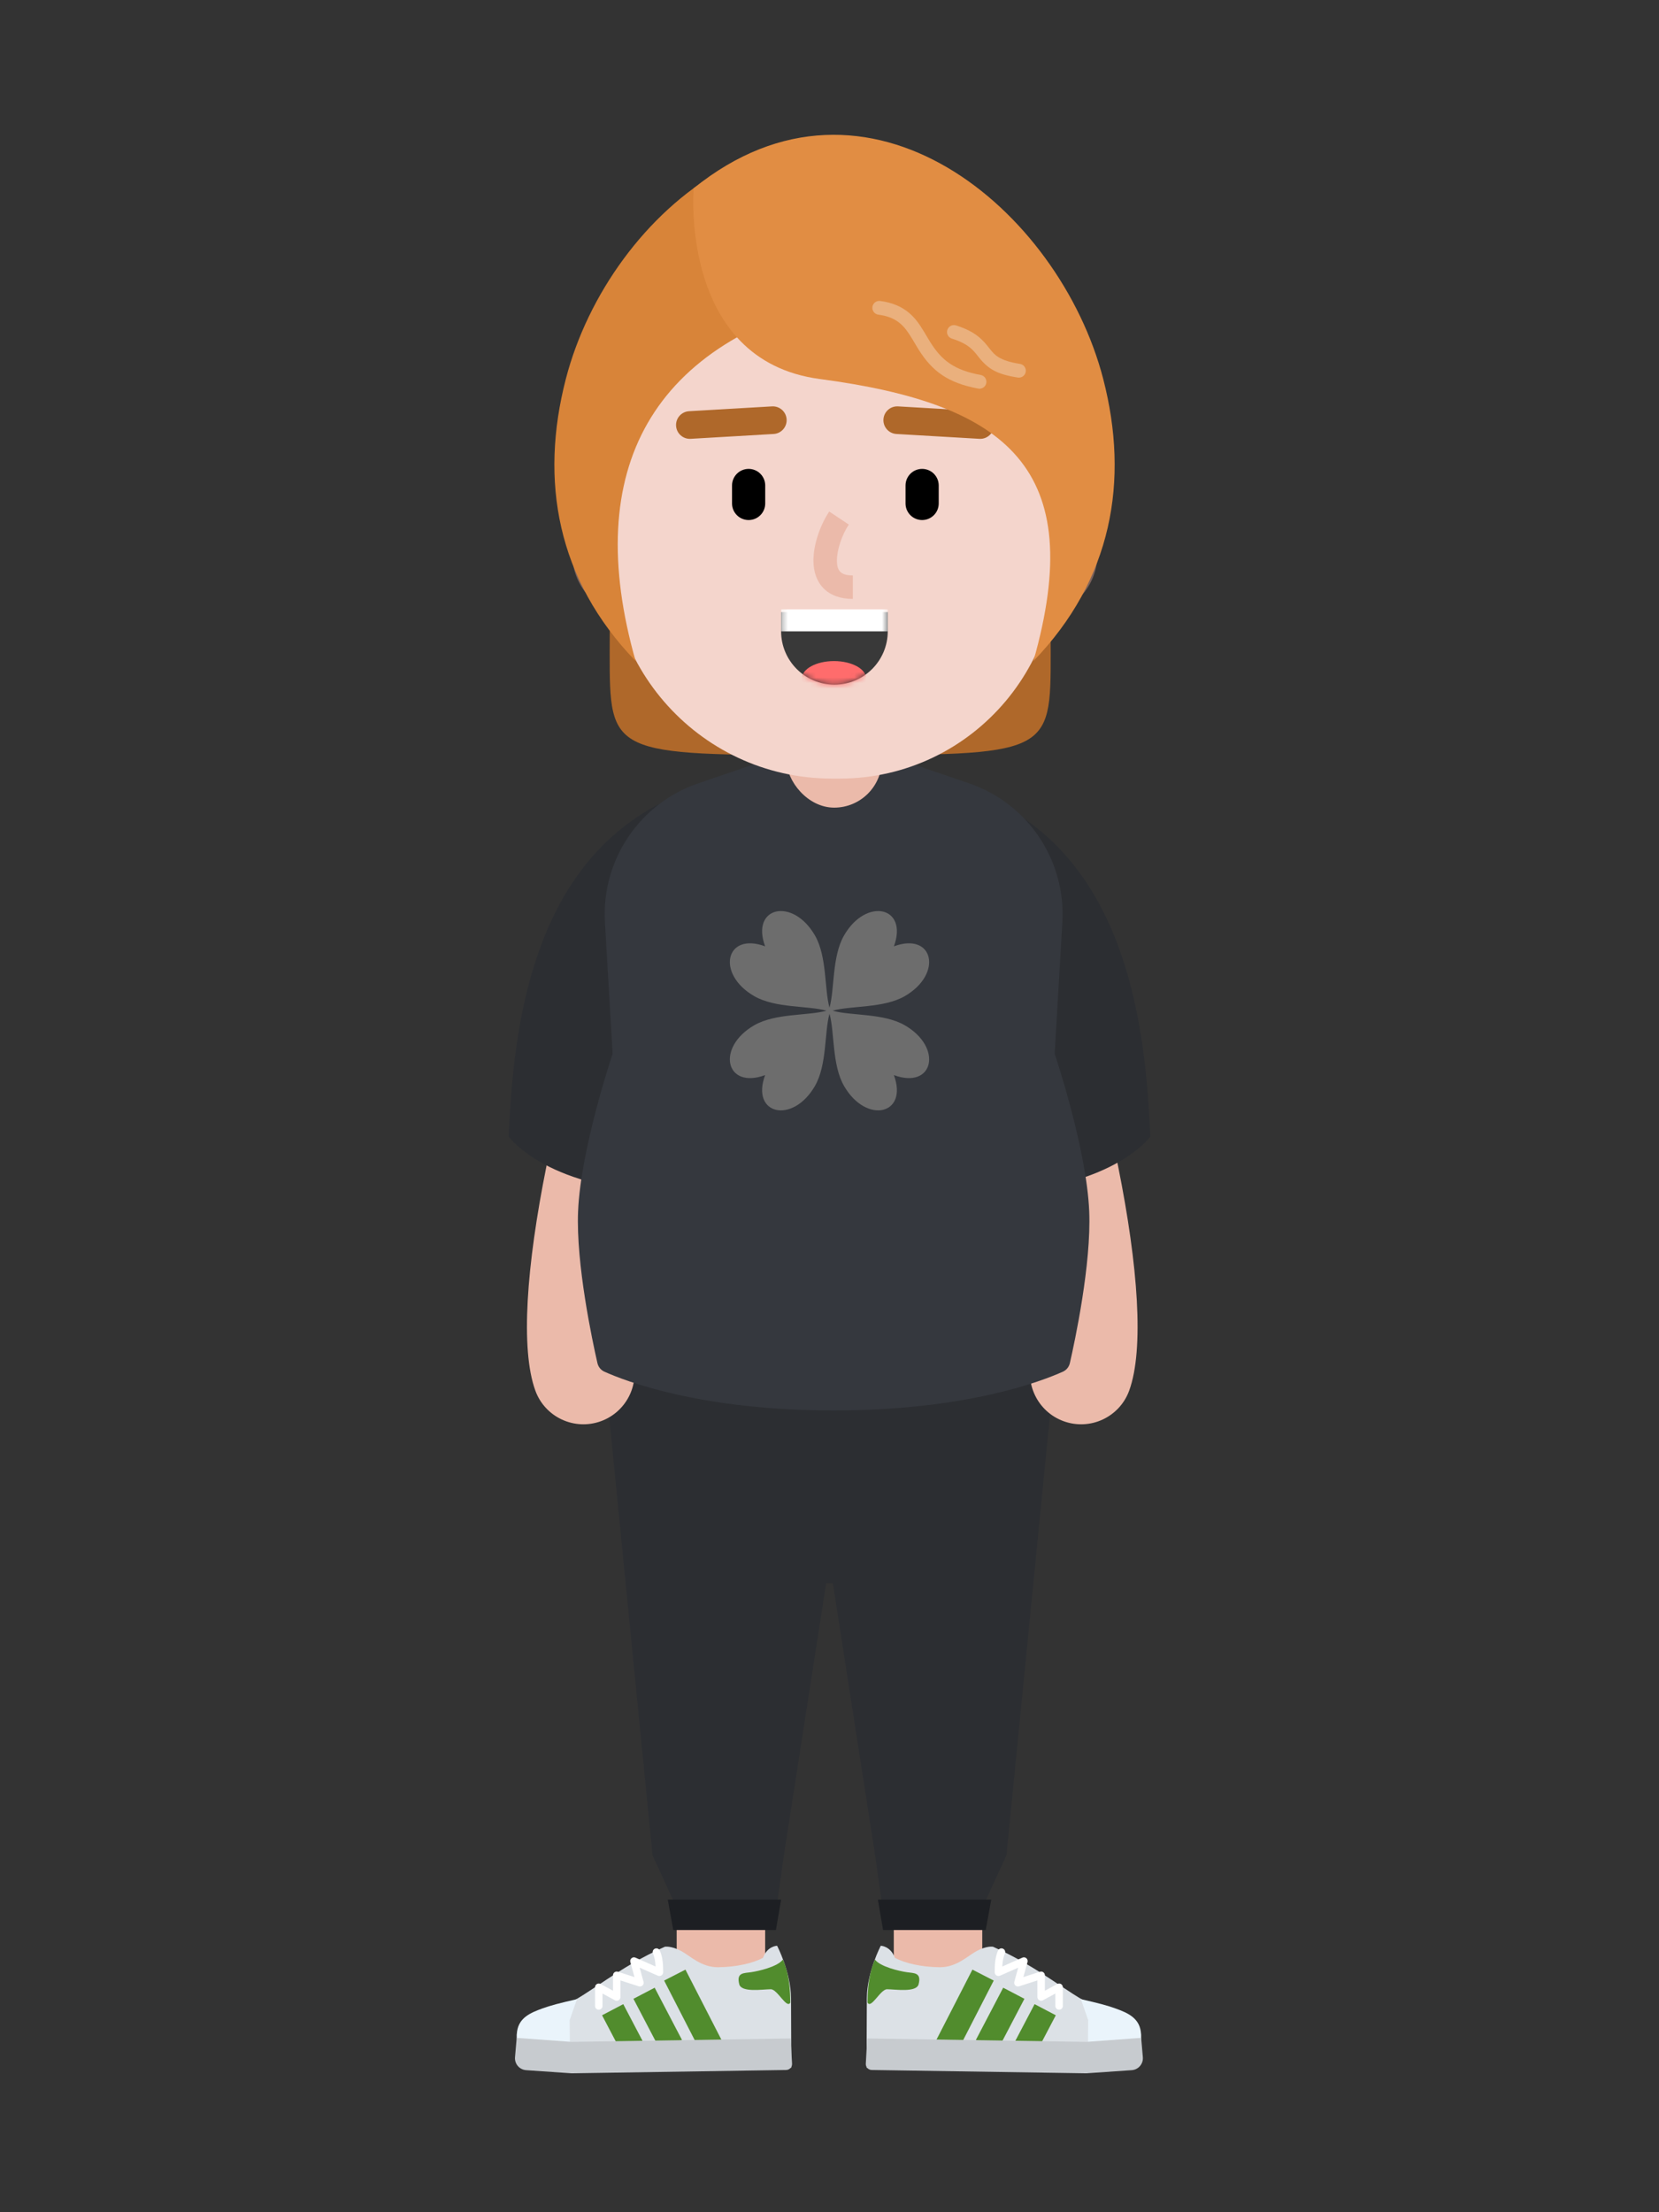 <svg width="300" height="400" viewBox="0 0 300 400" fill="none" xmlns="http://www.w3.org/2000/svg">
<rect x="0" y="0" width="300" height="400" fill="#333333" stroke="none"/>
<path d="M169.625 288.032C173.999 288.032 177.553 291.543 177.624 295.9L177.625 296.032V354.907C177.625 359.326 174.043 362.907 169.625 362.907C165.251 362.907 161.697 359.397 161.626 355.04L161.625 354.907V296.032C161.625 291.614 165.207 288.032 169.625 288.032Z" fill="#EBBAAA"/>
<path d="M130.365 288.032C134.739 288.032 138.293 291.543 138.363 295.9L138.365 296.032V354.907C138.365 359.326 134.783 362.907 130.365 362.907C125.99 362.907 122.436 359.397 122.366 355.04L122.365 354.907V296.032C122.365 291.614 125.946 288.032 130.365 288.032Z" fill="#EBBAAA"/>
<path d="M203.603 374.288C203.653 368.55 202.871 365.06 197.884 362.715C192.896 360.37 188.199 355.863 179.57 351.998C179.57 351.998 178.434 351.785 176.586 352.785C175.008 353.638 172.982 355.73 169.928 355.705C166.613 355.675 163.658 354.973 161.822 354.01C161.029 351.838 159.27 351.823 159.27 351.823C159.27 351.823 156.792 356.538 156.751 361.275C156.71 366.01 156.714 373.878 156.714 373.878L203.603 374.288Z" fill="#DCE1E6"/>
<path d="M180.477 352.69C180.629 352.349 181.029 352.195 181.37 352.347C181.712 352.499 181.865 352.899 181.713 353.24C181.567 353.57 181.457 353.946 181.38 354.365C181.315 354.717 181.277 355.042 181.255 355.424L181.248 355.572L184.882 353.969C185.392 353.744 185.934 354.196 185.817 354.729L185.808 354.768L185.058 357.484L188.061 356.516C188.484 356.38 188.917 356.681 188.944 357.118L188.945 357.16L188.945 359.949L191.194 358.73C191.632 358.493 192.163 358.795 192.192 359.283L192.193 359.325V362.71C192.193 363.084 191.89 363.387 191.516 363.387C191.157 363.387 190.862 363.106 190.841 362.751L190.84 362.71L190.84 360.461L188.591 361.68C188.152 361.918 187.622 361.616 187.593 361.128L187.591 361.085L187.591 358.089L184.28 359.157C183.781 359.318 183.302 358.875 183.411 358.373L183.42 358.333L184.124 355.782L180.827 357.237C180.393 357.428 179.906 357.125 179.878 356.66L179.877 356.618L179.878 356.361C179.883 355.41 179.919 354.823 180.049 354.12C180.144 353.602 180.284 353.125 180.477 352.69Z" fill="white"/>
<path d="M158.222 354.318C159.185 355.625 162.658 356.408 163.965 356.6C165.272 356.793 166.672 356.623 166.112 358.785C165.716 360.313 161.908 359.695 160.419 359.683C159.209 359.67 157.511 363.33 156.879 362.088C156.879 357.838 157.681 355.535 158.222 354.318Z" fill="#518C2D"/>
<path d="M201.716 363.155C200.186 362.6 198.565 362.18 195.458 361.475L196.779 365.278L196.741 369.608L205.584 369.685C205.945 369.688 206.59 369.208 206.282 367.255C205.897 364.815 203.89 363.943 201.716 363.155Z" fill="#EAF4FB"/>
<path d="M187.087 362.377L190.922 364.389L186.802 372.241L182.967 370.229L187.087 362.377Z" fill="#518C2D"/>
<path d="M181.41 359.404L185.248 361.412L180.311 370.847L176.473 368.839L181.41 359.404Z" fill="#518C2D"/>
<path d="M175.844 356.136L179.697 358.114L172.871 371.412L169.018 369.434L175.844 356.136Z" fill="#518C2D"/>
<path d="M156.566 373.138L156.822 368.583L196.474 369.2L206.36 368.475L206.662 371.968C206.767 373.175 205.862 374.23 204.654 374.315L196.424 374.883L157.63 374.283C157.015 374.273 156.531 373.753 156.566 373.138Z" fill="#C7CBCF"/>
<path d="M96.191 374.288C96.141 368.55 96.922 365.06 101.91 362.715C106.897 360.37 111.595 355.863 120.223 351.998C120.223 351.998 121.359 351.785 123.208 352.785C124.786 353.638 126.812 355.73 129.865 355.705C133.181 355.675 136.136 354.973 137.971 354.01C138.765 351.838 140.524 351.823 140.524 351.823C140.524 351.823 143.001 356.538 143.043 361.275C143.084 366.01 143.08 373.878 143.08 373.878L96.191 374.288Z" fill="#DCE1E6"/>
<path d="M118.424 352.347C118.765 352.195 119.165 352.349 119.317 352.69C119.51 353.125 119.65 353.602 119.745 354.12L119.777 354.301C119.89 354.988 119.917 355.599 119.917 356.618C119.917 357.092 119.443 357.415 119.006 357.253L118.967 357.237L115.67 355.782L116.373 358.333C116.513 358.838 116.051 359.298 115.553 359.168L115.513 359.157L112.202 358.089L112.202 361.085C112.202 361.584 111.684 361.906 111.241 361.699L111.203 361.68L108.954 360.461L108.954 362.71C108.954 363.07 108.673 363.364 108.319 363.386L108.277 363.387C107.917 363.387 107.623 363.106 107.602 362.751L107.601 362.71V359.325C107.601 358.827 108.119 358.504 108.562 358.711L108.6 358.73L110.849 359.949L110.849 357.16C110.849 356.715 111.269 356.396 111.692 356.504L111.733 356.516L114.735 357.484L113.986 354.768C113.838 354.23 114.364 353.761 114.875 353.954L114.912 353.969L118.545 355.572C118.527 355.152 118.492 354.809 118.428 354.444L118.414 354.365C118.337 353.946 118.227 353.57 118.08 353.24C117.929 352.899 118.082 352.499 118.424 352.347Z" fill="white"/>
<path d="M141.572 354.318C140.608 355.625 137.135 356.408 135.829 356.6C134.522 356.793 133.122 356.623 133.682 358.785C134.078 360.313 137.886 359.695 139.375 359.683C140.585 359.67 142.283 363.33 142.915 362.088C142.915 357.838 142.113 355.535 141.572 354.318Z" fill="#518C2D"/>
<path d="M98.078 363.155C99.608 362.6 101.228 362.18 104.335 361.475L103.015 365.278L103.053 369.608L94.21 369.685C93.849 369.688 93.204 369.208 93.512 367.255C93.897 364.815 95.903 363.943 98.078 363.155Z" fill="#EAF4FB"/>
<path d="M112.707 362.377L116.827 370.229L112.992 372.241L108.872 364.389L112.707 362.377Z" fill="#518C2D"/>
<path d="M118.384 359.404L123.32 368.839L119.483 370.847L114.546 361.412L118.384 359.404Z" fill="#518C2D"/>
<path d="M123.95 356.136L130.776 369.434L126.923 371.412L120.097 358.114L123.95 356.136Z" fill="#518C2D"/>
<path d="M143.228 373.138L142.971 368.583L103.32 369.2L93.433 368.475L93.131 371.968C93.027 373.175 93.932 374.23 95.139 374.315L103.37 374.883L142.164 374.283C142.779 374.273 143.263 373.753 143.228 373.138Z" fill="#C7CBCF"/>
<path d="M150.75 286.282C166.628 286.282 179.5 280.405 179.5 273.157C179.5 265.908 166.628 260.032 150.75 260.032C134.872 260.032 122 265.908 122 273.157C122 280.405 134.872 286.282 150.75 286.282Z" fill="#2C2E32"/>
<path d="M155.5 246.974H109.25L118 335.475L123.179 346.725H140.179L141.75 335.475L155.5 246.974Z" fill="#2C2E32"/>
<path d="M144.5 246.974H190.75L182 335.475L176.821 346.725H159.821L158.25 335.475L144.5 246.974Z" fill="#2C2E32"/>
<path d="M141.25 343.475H120.75L121.75 348.975H140.314L141.25 343.475Z" fill="#1D1F23"/>
<path d="M158.75 343.475H179.25L178.25 348.975H159.686L158.75 343.475Z" fill="#1D1F23"/>
<path d="M113.443 166.237C115.953 161.788 121.595 160.216 126.045 162.726C130.494 165.236 132.067 170.877 129.557 175.327C124.955 183.483 120.14 198.625 116.944 214.541C115.441 222.026 114.411 229.15 113.991 234.942L113.956 235.452C113.786 237.981 113.742 240.181 113.819 241.968L113.827 242.146C113.867 242.972 113.933 243.68 114.018 244.252L114.036 244.365C114.098 244.758 114.158 245.016 114.188 245.107L114.193 245.121C115.939 249.922 113.462 255.229 108.661 256.975C103.86 258.721 98.553 256.244 96.807 251.443C94.092 243.977 95.18 228.958 98.806 210.899C102.352 193.238 107.703 176.413 113.443 166.237Z" fill="#EBBAAA"/>
<path d="M174.955 162.726C179.405 160.216 185.046 161.788 187.556 166.237C193.297 176.413 198.648 193.238 202.194 210.899C205.82 228.958 206.908 243.977 204.193 251.443C202.447 256.244 197.14 258.721 192.339 256.975C187.586 255.247 185.111 250.028 186.756 245.265L186.807 245.121C186.834 245.045 186.898 244.782 186.964 244.365C187.052 243.811 187.121 243.12 187.165 242.309L187.173 242.146C187.267 240.21 187.213 237.771 187.008 234.942L186.964 234.349C186.519 228.666 185.508 221.772 184.056 214.541C180.86 198.625 176.044 183.483 171.443 175.327C168.933 170.877 170.506 165.236 174.955 162.726Z" fill="#EBBAAA"/>
<path d="M180.375 145.157L178 215.532C200.75 215.532 208 205.532 208 205.532C207.212 185.308 203.625 156.907 180.375 145.157Z" fill="#2C2E32"/>
<path d="M119.625 145.157L122 215.532C99.25 215.532 92 205.532 92 205.532C92.789 185.308 96.375 156.907 119.625 145.157Z" fill="#2C2E32"/>
<path d="M109.391 166.75C108.736 155.535 115.643 145.259 126.276 141.632L150.75 133.282L175.223 141.632C185.857 145.259 192.764 155.535 192.108 166.75L190.719 190.532C190.719 190.532 196.495 207.647 196.964 219.032C197.358 228.572 194.371 242.502 193.47 246.452C193.312 247.145 192.861 247.721 192.213 248.014C188.548 249.671 174.827 255.032 150.75 255.032C126.672 255.032 112.952 249.671 109.287 248.014C108.639 247.721 108.188 247.145 108.03 246.452C107.129 242.502 104.142 228.572 104.535 219.032C105.005 207.647 110.781 190.532 110.781 190.532L109.391 166.75Z" fill="#35383E"/>
<path fill-rule="evenodd" clip-rule="evenodd" d="M161.643 194.393C168.833 197.042 170.563 189.385 163.607 185.38C159.774 183.171 153.888 183.69 150.548 182.749C153.888 181.808 159.773 182.326 163.606 180.12C170.563 176.114 168.832 168.458 161.644 171.107C164.292 163.918 156.636 162.186 152.629 169.143C150.424 172.976 150.941 178.861 150 182.201C149.059 178.861 149.579 172.976 147.369 169.142C143.364 162.186 135.708 163.917 138.358 171.107C131.168 168.457 129.437 176.113 136.393 180.119C140.227 182.328 146.112 181.808 149.452 182.749C146.112 183.691 140.227 183.173 136.392 185.381C129.436 189.386 131.168 197.042 138.357 194.393C135.708 201.582 143.363 203.314 147.368 196.357C149.577 192.522 149.059 186.638 150 183.297C150.941 186.637 150.422 192.523 152.631 196.357C156.636 203.312 164.293 201.582 161.643 194.393Z" fill="#6D6D6D"/>
<path d="M190 117.907C190 136.532 190 136.532 150.125 136.532C110.25 136.532 110.25 136.532 110.25 117.907C110.25 35.782 128.103 35.782 150.125 35.782C172.147 35.782 190 35.782 190 117.907Z" fill="#AF682A"/>
<path opacity="0.5" d="M188.469 110.921C193.992 110.921 198.469 106.052 198.469 100.046C198.469 94.039 193.992 89.171 188.469 89.171C182.946 89.171 178.469 94.039 178.469 100.046C178.469 106.052 182.946 110.921 188.469 110.921Z" fill="#C99584"/>
<path opacity="0.5" d="M113.469 110.921C107.946 110.921 103.469 106.052 103.469 100.046C103.469 94.039 107.946 89.171 113.469 89.171C118.992 89.171 123.469 94.039 123.469 100.046C123.469 106.052 118.992 110.921 113.469 110.921Z" fill="#C99584"/>
<rect x="142.219" y="117.282" width="17.25" height="28.75" rx="8.625" fill="#EBBAAA"/>
<path d="M111.494 75.847C112.317 54.866 129.565 38.282 150.562 38.282C171.483 38.282 188.697 54.752 189.622 75.653L190.469 94.782C194.661 118.795 176.18 140.782 151.804 140.782H151H150.493C125.987 140.782 107.192 119.029 110.75 94.782L111.494 75.847Z" fill="#F4D5CC"/>
<path fill-rule="evenodd" clip-rule="evenodd" d="M160.534 110.683V114.15C160.534 119.475 156.217 123.792 150.892 123.792C145.567 123.792 141.25 119.475 141.25 114.15V110.683H160.534Z" fill="#393939"/>
<mask id="mask0_0_8913" style="mask-type:luminance" maskUnits="userSpaceOnUse" x="141" y="109" width="20" height="15">
<path fill-rule="evenodd" clip-rule="evenodd" d="M160.406 109.032C160.49 109.544 160.534 110.069 160.534 110.604V114.15C160.534 119.475 156.217 123.791 150.892 123.791C145.567 123.791 141.25 119.475 141.25 114.15V110.604C141.25 110.069 141.293 109.544 141.377 109.032H160.406Z" fill="white"/>
</mask>
<g mask="url(#mask0_0_8913)">
<path d="M150.815 125.866C147.603 125.866 145 124.448 145 122.699C145 120.95 147.603 119.532 150.815 119.532C154.026 119.532 156.629 120.95 156.629 122.699C156.629 124.448 154.026 125.866 150.815 125.866Z" fill="#FF6C6C"/>
<rect width="19.284" height="3.977" transform="matrix(-1 0 0 1 160.534 110.183)" fill="white"/>
</g>
<path d="M159.754 75.828C159.833 74.473 160.978 73.434 162.326 73.475L162.396 73.478L177.396 74.353C178.774 74.434 179.826 75.616 179.746 76.995C179.667 78.35 178.523 79.389 177.174 79.348L177.104 79.345L162.104 78.47C160.726 78.389 159.674 77.207 159.754 75.828Z" fill="#AF682A"/>
<path d="M139.604 73.478C140.983 73.398 142.165 74.45 142.246 75.828C142.325 77.183 141.309 78.349 139.965 78.465L139.896 78.47L124.896 79.345C123.517 79.425 122.335 78.373 122.254 76.995C122.175 75.639 123.191 74.474 124.535 74.358L124.604 74.353L139.604 73.478Z" fill="#AF682A"/>
<path d="M166.75 84.782C168.381 84.782 169.709 86.084 169.749 87.706L169.75 87.782V91.032C169.75 92.689 168.407 94.032 166.75 94.032C165.119 94.032 163.791 92.73 163.751 91.109L163.75 91.032V87.782C163.75 86.125 165.093 84.782 166.75 84.782Z" fill="black"/>
<path d="M135.375 84.782C137.006 84.782 138.334 86.084 138.374 87.706L138.375 87.782V91.032C138.375 92.689 137.032 94.032 135.375 94.032C133.744 94.032 132.416 92.73 132.376 91.109L132.375 91.032V87.782C132.375 86.125 133.718 84.782 135.375 84.782Z" fill="black"/>
<path d="M152.219 55.42C131.468 55.42 117.165 58.795 113.969 65.718C110.772 72.639 111.504 74.796 111.344 72.921C111.184 71.046 110.969 68.952 110.969 65.171C110.969 40.623 128.094 36.92 143.594 38.42C159.094 39.92 171.184 55.42 152.219 55.42Z" fill="#706F6F"/>
<path d="M149.55 55.298C168.587 55.298 187.684 48.132 188.469 62.045C191.469 66.796 190.344 72.296 190.719 64.546C192.334 31.171 141.469 8.703 115.469 47.578C115.469 47.578 130.51 55.298 149.55 55.298Z" fill="#706F6F"/>
<path d="M153.567 53.532C117.75 61.532 105.067 84.782 114.942 119.532C100.692 104.782 97.567 86.907 102.317 68.532C110.231 37.918 144.631 9.705 176.067 35.111C176.067 35.111 178.623 47.936 153.567 53.532Z" fill="#D88439"/>
<path d="M148.25 68.532C182.25 73.032 196.75 84.782 186.875 119.532C201.125 104.782 204.25 86.907 199.5 68.532C191.586 37.918 156.877 8.636 125.441 34.043C125.441 34.043 122.798 65.164 148.25 68.532Z" fill="#E18D43"/>
<path d="M157.761 55.494C157.851 54.81 158.479 54.328 159.163 54.418C161.381 54.71 163.084 55.446 164.46 56.636C165.467 57.508 166.159 58.431 167.145 60.065L167.771 61.116C167.925 61.374 168.054 61.589 168.18 61.791L168.233 61.876C170.319 65.213 172.602 66.927 177.352 67.803C178.031 67.928 178.479 68.58 178.354 69.259C178.229 69.938 177.577 70.387 176.898 70.262C171.413 69.25 168.551 67.101 166.113 63.202L165.94 62.921C165.861 62.792 165.78 62.657 165.691 62.51L165.164 61.622L164.946 61.259C164.121 59.902 163.565 59.169 162.824 58.526C161.828 57.664 160.581 57.126 158.837 56.897C158.152 56.807 157.671 56.179 157.761 55.494Z" fill="white" fill-opacity="0.307"/>
<path d="M171.308 59.656C171.516 58.998 172.218 58.633 172.876 58.84C175.269 59.596 176.759 60.526 177.965 61.842L178.211 62.118C178.336 62.262 178.449 62.401 178.673 62.684L178.903 62.975C179.576 63.829 179.955 64.211 180.585 64.597C181.439 65.12 182.651 65.517 184.443 65.797C185.125 65.904 185.591 66.543 185.485 67.225C185.378 67.907 184.739 68.374 184.057 68.267C180.227 67.669 178.667 66.714 176.94 64.523L176.545 64.025C176.392 63.834 176.314 63.744 176.181 63.596C175.265 62.573 174.147 61.863 172.123 61.224C171.465 61.016 171.1 60.314 171.308 59.656Z" fill="white" fill-opacity="0.307"/>
<path d="M149.951 92.492L153.487 94.849C152.285 96.652 151.344 99.358 151.344 101.327C151.344 103.225 152.029 104.023 154.128 104.045L154.219 104.045V108.295C149.583 108.295 147.094 105.495 147.094 101.327C147.094 98.503 148.268 95.075 149.863 92.624L149.951 92.492Z" fill="#EBBAAA"/>
</svg>
